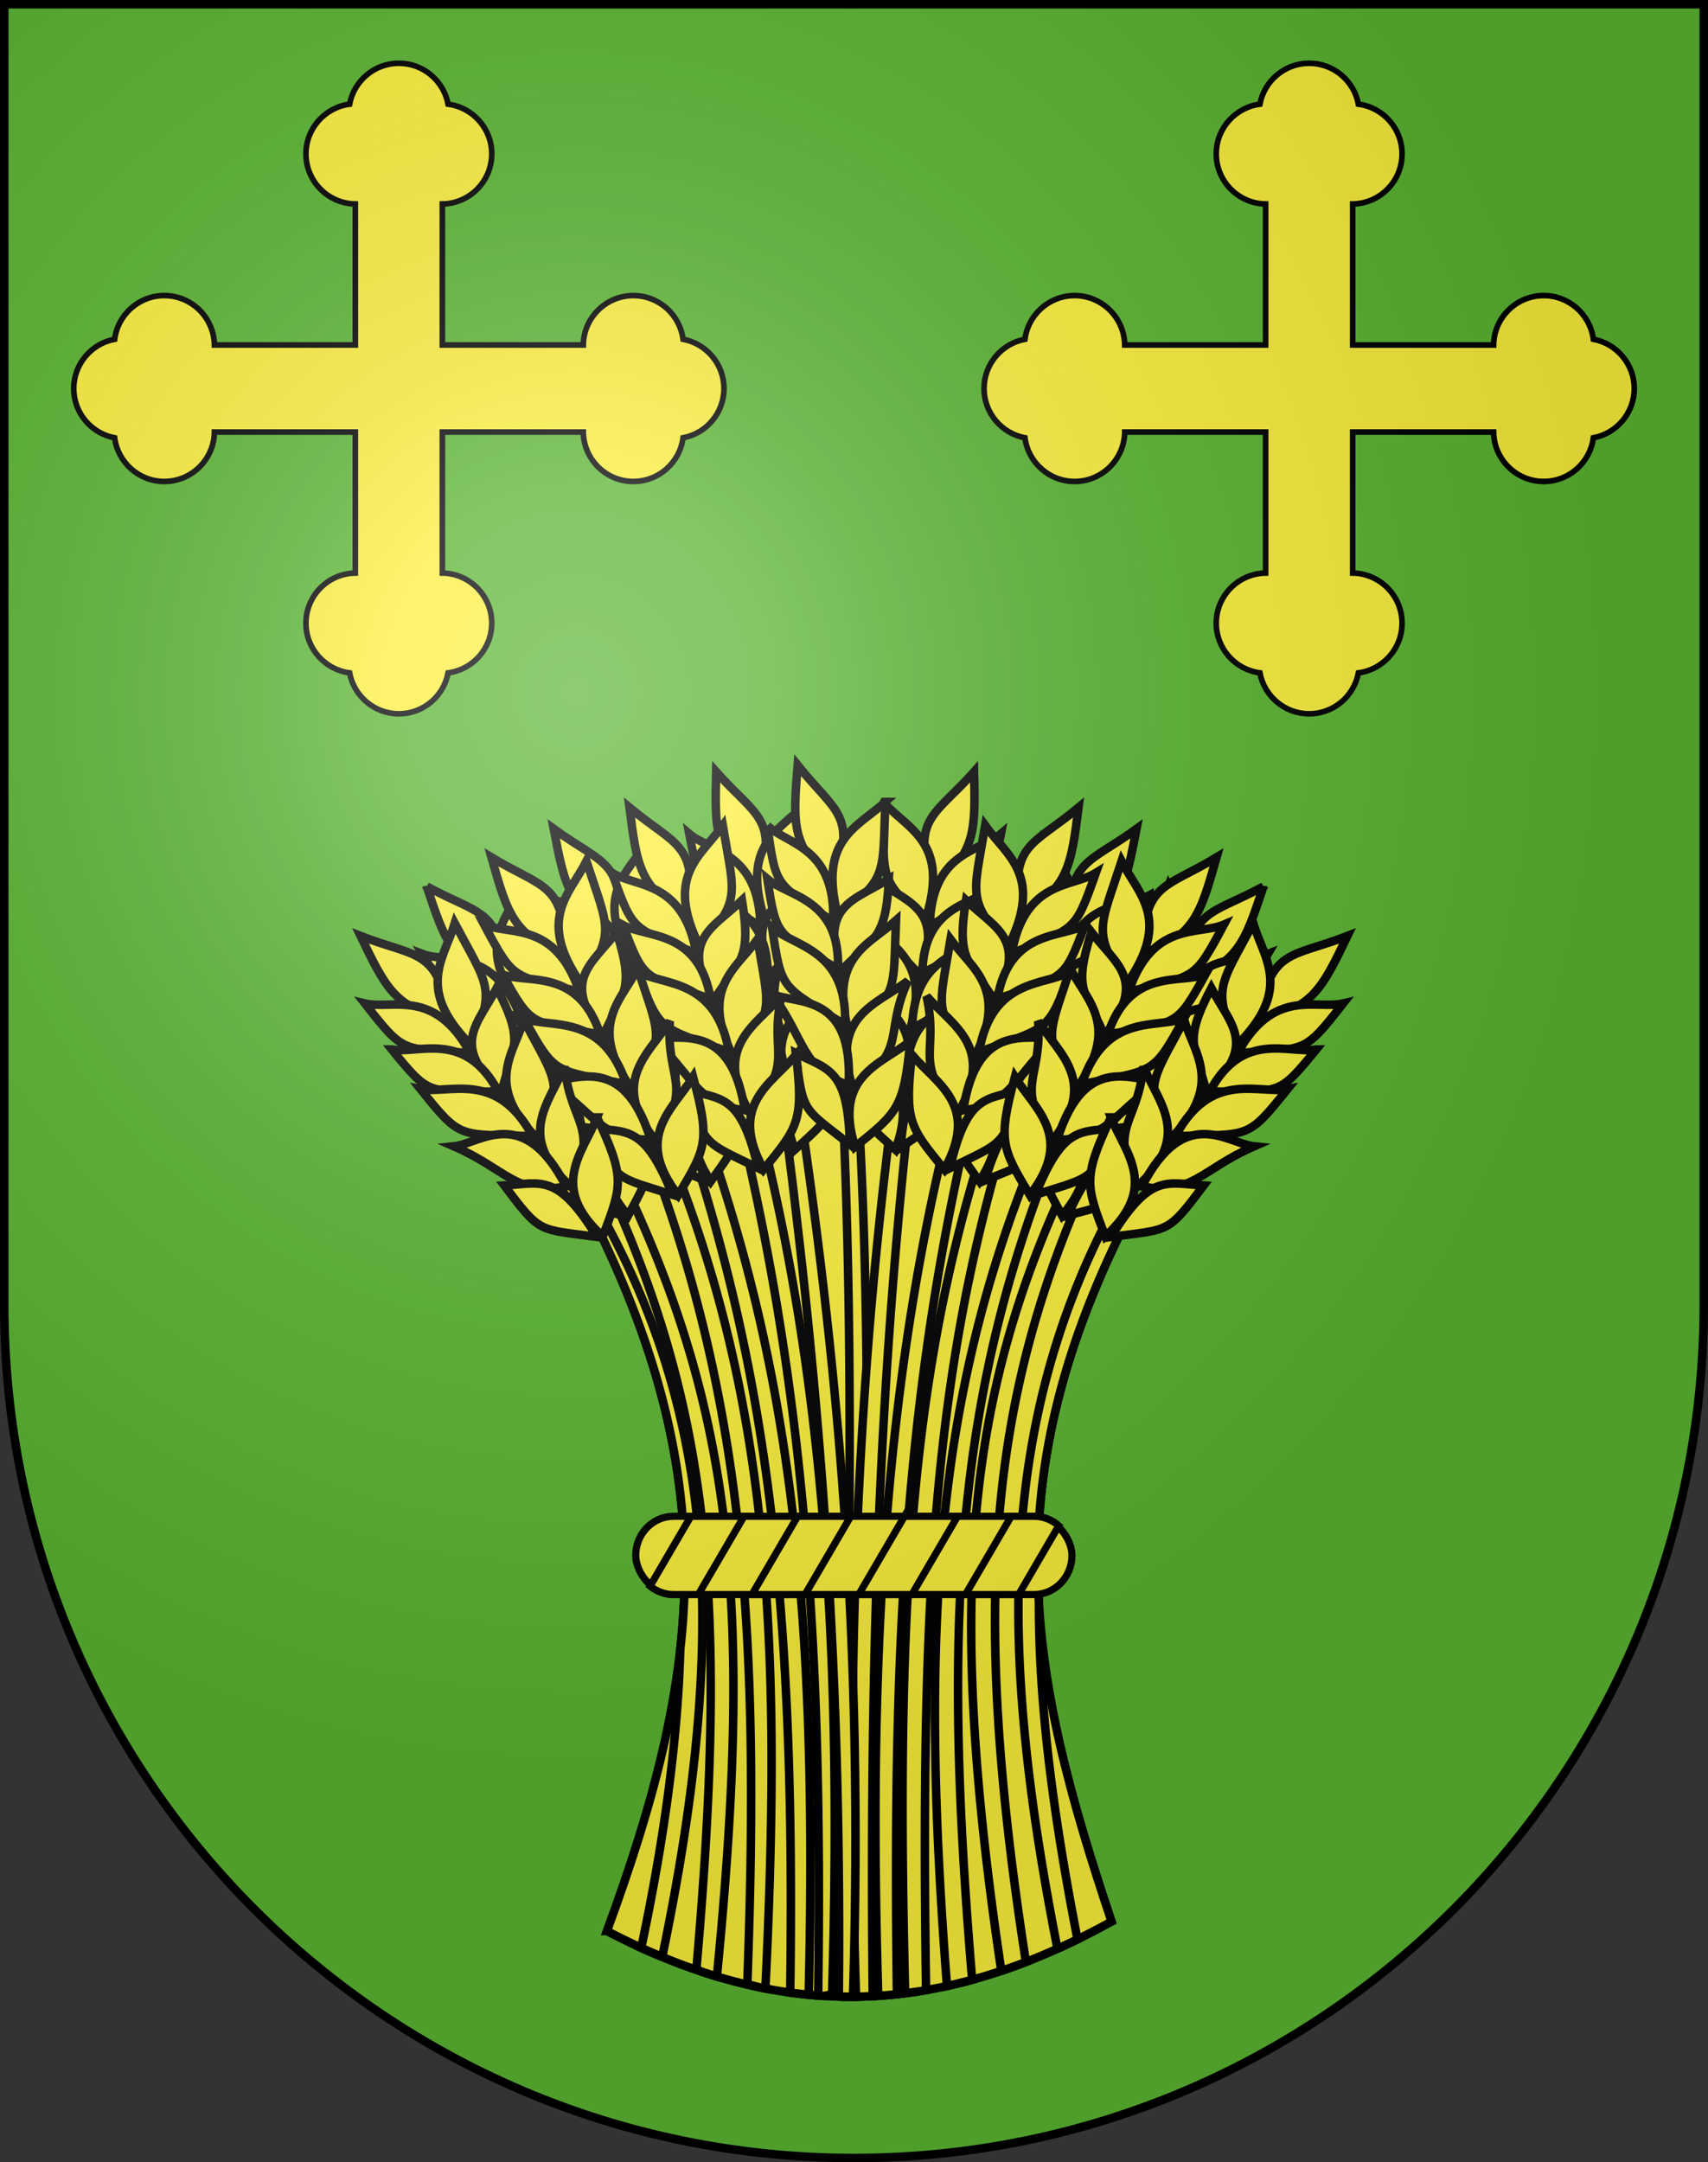 <svg xmlns="http://www.w3.org/2000/svg" xmlns:xlink="http://www.w3.org/1999/xlink" height="763" width="603" version="1.0"><rect width="100%" height="100%" fill="#333333" stroke="none"/><defs><radialGradient xlink:href="#a" id="b" gradientUnits="userSpaceOnUse" gradientTransform="matrix(1.215 0 0 1.267 -839.192 -490.489)" cx="858.042" cy="579.933" fx="858.042" fy="579.933" r="300"/><linearGradient id="a"><stop style="stop-color:#fff;stop-opacity:.314" offset="0"/><stop offset=".19" style="stop-color:#fff;stop-opacity:.251"/><stop style="stop-color:#6b6b6b;stop-opacity:.125" offset=".6"/><stop style="stop-color:#000;stop-opacity:.125" offset="1"/></linearGradient></defs><g style="display:inline"><path d="M1.5 1.5v458.868c0 166.31 134.315 301.132 300 301.132s300-134.822 300-301.132V1.5H1.5z" style="fill:#5ab532;fill-opacity:1;display:inline"/></g><g style="display:inline"><g style="fill:#fcef3c;stroke:#000;stroke-width:3;display:inline"><path d="M214.267 681.422c33.444-91 42.038-159.396-6.692-255.068 79.959-78.322 139.001-53.123 192.401 0-50.285 96.71-36.765 164.507-7.528 251.722-62.791 34.64-117.62 34.92-178.18 3.346z"/><path d="M301.784 376.67a90.405 90.405 0 0 0-4.988.317c6.035 109.612 1.718 218.575 1.135 327.596 2.225.032 4.45.012 6.677-.053-.8-109.625 5.133-215.962-2.48-327.86-.115.004-.23-.004-.344 0z"/><path d="M317.012 377.462c-13.79 100.182-18.683 201.25-14.805 327.121 1.968-.026 3.94-.082 5.911-.185-1.273-124.258 2.662-225.363 14.463-325.986a92.482 92.482 0 0 0-5.569-.95zM343.88 272.356c-14.236 15.999-22.047 16.037-14.828 40.221 15.725-11.083 15.282-19.975 14.828-40.221z"/><path d="M312.25 283.565c9.37 9.615 23.007 14.39 14.451 41.029-17.05-14.28-14.847-15.815-14.452-41.029z"/><path d="M309.472 310.64c12.358 8.646 23.658 10.274 15.291 33.534-10.856-12.685-15.51-11.465-15.291-33.535z"/><path d="M306.145 325.115c9.382 9.426 23.023 14.117 14.498 40.193-17.066-14.003-14.864-15.503-14.498-40.193z"/><path d="M300.772 346.178c10.95 9.23 26.773 13.918 17.191 39.088-18.924-15.462-9.622-19.388-17.19-39.088z"/><path d="M298.741 367.413c10.3 8.91 26.428 13.909 17.367 38.26-14.6-13.032-16.48-15.077-17.367-38.26zM353.371 294.254c-7.397 6.324-24.498 6.132-25.132 32.52 21.05-12.57 20.82-10.27 25.132-32.52z"/><path d="M352.316 313.047c-7.879 5.88-26.202 5.572-26.683 30.338 22.457-11.641 22.23-9.485 26.683-30.338z"/><path d="M349.683 330.074c-8.158 6.365-27.098 6.078-27.658 32.798 23.243-12.617 23.002-10.29 27.658-32.798z"/><path d="M348.369 353.46c-8.624 3.375-28.718-2.478-28.792 30.64 17.207-4.986 15.979-15.006 28.792-30.64z"/><path d="M338.845 373.855c-11.976 5.286-18.74 4.457-20.866 31.085 17.369-12.097 17.164-9.911 20.866-31.085zM352.086 389.233c-29.99 87.508-36.075 169.883-32.54 314.136 2.456-.309 4.924-.656 7.39-1.082-2.067-143.086 3.122-222.396 30.64-309.993a138.53 138.53 0 0 0-5.49-3.061zM401.238 292.477c-17.306 12.612-24.948 10.991-23.027 36.157 17.72-7.493 19.174-16.276 23.027-36.157z"/><path d="M367.95 296.717c7.117 11.385 19.43 18.945 5.413 43.161-13.63-17.574-11.151-18.606-5.413-43.161z"/><path d="M359.488 322.584c10.242 11.073 20.938 15.063 7.825 36.017-7.916-14.701-12.723-14.497-7.825-36.017z"/><path d="M353.165 336.024c7.167 11.202 19.502 18.682 5.636 42.355-13.704-17.307-11.234-18.306-5.636-42.355z"/><path d="M343.444 355.466c8.74 11.344 23.208 19.284 8.502 41.847-15.21-19.126-5.288-20.989-8.502-41.847z"/><path d="M336.952 375.786c8.174 10.894 22.873 19.202 8.85 41.075-11.502-15.835-12.904-18.231-8.85-41.075zM405.866 315.89c-8.571 4.61-25.242.792-31.463 26.446 23.238-7.816 22.526-5.618 31.463-26.445z"/><path d="M400.845 334.03c-8.947 4.076-26.788-.116-32.515 23.985 24.417-6.61 23.737-4.551 32.515-23.984z"/><path d="M394.658 350.112c-9.323 4.488-27.77.187-33.99 26.18 25.392-7.396 24.663-5.173 33.99-26.18z"/><path d="M388.41 372.686c-9.144 1.468-27.537-8.518-34.639 23.83 17.873-1.22 18.8-11.272 34.64-23.83z"/><path d="M374.774 390.595c-12.825 2.622-19.259.377-26.989 25.947 19.541-8.135 18.878-6.042 26.989-25.947zM380.642 408.71c-39.124 79.85-47.246 152.33-27.13 286.768 2.88-.97 5.776-2.015 8.682-3.14-20.027-128.307-12.605-200.61 23.304-279.511a241.36 241.36 0 0 0-4.856-4.118zM446.052 312.8c-18.796 10.263-26.163 7.665-27.519 32.868 18.541-5.134 21.122-13.654 27.519-32.869z"/><path d="M412.494 312.69c5.582 12.211 16.81 21.303-.225 43.499-11.239-19.192-8.646-19.894.225-43.499z"/><path d="M400.752 337.243c8.72 12.306 18.81 17.649 3.092 36.727-5.944-15.603-10.737-16.023-3.092-36.727z"/><path d="M392.74 349.75c5.656 12.037 16.917 21.051.101 42.728-11.346-18.937-8.768-19.607-.1-42.728z"/><path d="M380.582 367.769c7.197 12.38 20.514 22.129 3.009 42.595-12.605-20.936-2.524-21.497-3.009-42.595z"/><path d="M371.512 387.076c6.693 11.86 20.192 22.004 3.453 41.875-9.353-17.191-10.433-19.75-3.453-41.875zM447.606 336.615c-9.096 3.46-25.132-2.486-34.624 22.146 24.054-4.739 23.064-2.652 34.624-22.146z"/><path d="M440.277 353.952c-9.4 2.881-26.547-3.587-35.348 19.568 25.067-3.39 24.126-1.436 35.348-19.568z"/><path d="M432.059 369.096c-9.827 3.242-27.56-3.413-37.095 21.554 26.135-4.043 25.124-1.933 37.095-21.554z"/><path d="M422.938 390.67c-9.257.27-26.201-12.014-37.435 19.14 17.88 1.107 20.102-8.74 37.435-19.14z"/><path d="M407.096 406.66c-13.056.94-19.145-2.121-30.123 22.232 20.43-5.534 19.5-3.545 30.123-22.231zM280.645 379.864c-1.802.48-3.612 1.043-5.437 1.636 13.369 99.648 22.104 200.327 20.929 323.03 1.672.044 3.34.064 5.014.053 3.847-125.223-5.3-225.326-20.506-324.72z"/><g><path d="M252.832 272.356c14.235 15.999 22.047 16.037 14.827 40.221-15.725-11.083-15.282-19.975-14.827-40.221z"/><path d="M284.462 283.565c-9.372 9.615-23.008 14.39-14.452 41.029 17.05-14.28 14.847-15.815 14.452-41.029z"/><path d="M287.24 310.64c-12.358 8.646-23.658 10.274-15.292 33.534 10.857-12.685 15.51-11.465 15.292-33.535z"/><path d="M290.567 325.115c-9.382 9.426-23.024 14.117-14.499 40.193 17.066-14.003 14.864-15.503 14.499-40.193z"/><path d="M295.94 346.178c-10.95 9.23-26.774 13.918-17.192 39.088 18.924-15.462 9.623-19.388 17.191-39.088z"/><path d="M297.97 367.413c-10.3 8.91-26.428 13.909-17.367 38.26 14.601-13.032 16.48-15.077 17.367-38.26zM243.34 294.254c7.397 6.324 24.499 6.132 25.132 32.52-21.049-12.57-20.82-10.27-25.132-32.52z"/><path d="M244.396 313.047c7.878 5.88 26.202 5.572 26.683 30.338-22.458-11.641-22.23-9.485-26.683-30.338z"/><path d="M247.028 330.074c8.159 6.365 27.098 6.078 27.658 32.798-23.242-12.617-23.002-10.29-27.658-32.798z"/><path d="M248.342 353.46c8.625 3.375 28.718-2.478 28.792 30.64-17.206-4.986-15.978-15.006-28.792-30.64z"/><path d="M257.867 373.855c11.975 5.286 18.74 4.457 20.866 31.085-17.37-12.097-17.165-9.911-20.866-31.085z"/></g><path d="M247.286 394.59a171.349 171.349 0 0 0-5.384 3.457c28.382 85.605 39.061 165.085 37.08 305.085 2.172.297 4.348.559 6.519.765 3.443-141.643-7.595-223.653-38.215-309.307z"/><g><path d="M195.473 292.477c17.307 12.612 24.949 10.991 23.027 36.157-17.72-7.493-19.174-16.276-23.027-36.157z"/><path d="M228.762 296.717c-7.117 11.385-19.43 18.945-5.414 43.161 13.631-17.574 11.152-18.606 5.414-43.161z"/><path d="M237.223 322.584c-10.241 11.073-20.938 15.063-7.825 36.017 7.916-14.701 12.723-14.497 7.825-36.017z"/><path d="M243.547 336.024c-7.168 11.202-19.502 18.682-5.637 42.355 13.705-17.307 11.235-18.306 5.637-42.355z"/><path d="M253.268 355.466c-8.74 11.344-23.209 19.284-8.503 41.847 15.211-19.126 5.288-20.989 8.503-41.847z"/><path d="M259.76 375.786c-8.174 10.894-22.874 19.202-8.85 41.075 11.502-15.835 12.904-18.231 8.85-41.075zM190.846 315.89c8.57 4.61 25.242.792 31.462 26.446-23.237-7.816-22.526-5.618-31.462-26.445z"/><path d="M195.866 334.03c8.947 4.076 26.788-.116 32.515 23.985-24.417-6.61-23.737-4.551-32.515-23.984z"/><path d="M202.053 350.112c9.323 4.488 27.77.187 33.99 26.18-25.391-7.396-24.662-5.173-33.99-26.18z"/><path d="M208.301 372.686c9.144 1.468 27.538-8.518 34.64 23.83-17.873-1.22-18.8-11.272-34.64-23.83z"/><path d="M221.938 390.595c12.824 2.622 19.258.377 26.988 25.947-19.54-8.135-18.877-6.042-26.988-25.947z"/></g><path d="M219.311 415.466a269.78 269.78 0 0 0-4.354 3.906c36.01 79.212 42.079 147.655 30.904 275.42l1.636.897c1.866.623 3.736 1.21 5.595 1.769 12.76-129.647 5.969-199.473-33.78-281.992z"/><g><path d="M150.66 312.8c18.795 10.263 26.162 7.665 27.518 32.868-18.54-5.134-21.121-13.654-27.518-32.869z"/><path d="M184.217 312.69c-5.581 12.211-16.81 21.303.225 43.499 11.239-19.192 8.647-19.894-.225-43.499z"/><path d="M195.96 337.243c-8.72 12.306-18.81 17.649-3.093 36.727 5.945-15.603 10.737-16.023 3.092-36.727z"/><path d="M203.971 349.75c-5.655 12.037-16.917 21.051-.1 42.728 11.346-18.937 8.767-19.607.1-42.728z"/><path d="M216.13 367.769c-7.197 12.38-20.515 22.129-3.01 42.595 12.605-20.936 2.525-21.497 3.01-42.595z"/><path d="M225.2 387.076c-6.694 11.86-20.193 22.004-3.453 41.875 9.353-17.191 10.433-19.75 3.453-41.875zM149.106 336.615c9.096 3.46 25.131-2.486 34.623 22.146-24.054-4.739-23.064-2.652-34.623-22.146z"/><path d="M156.434 353.952c9.4 2.881 26.547-3.587 35.349 19.568-25.068-3.39-24.127-1.436-35.349-19.568z"/><path d="M164.653 369.096c9.826 3.242 27.56-3.413 37.095 21.554-26.135-4.043-25.124-1.933-37.095-21.554z"/><path d="M173.773 390.67c9.257.27 26.202-12.014 37.435 19.14-17.88 1.107-20.101-8.74-37.435-19.14z"/><path d="M189.615 406.66c13.056.94 19.145-2.121 30.124 22.232-20.43-5.534-19.501-3.545-30.124-22.231z"/></g><g><path d="M281.608 270.015c13.315 16.772 21.112 17.248 12.548 40.99-15.079-11.948-14.138-20.801-12.548-40.99z"/><path d="M312.56 282.981c-9.897 9.074-23.78 13.076-16.731 40.154 17.824-13.301 15.71-14.957 16.73-40.154z"/><path d="M313.814 310.168c-12.824 7.94-24.197 8.932-17.149 32.625 11.551-12.057 16.129-10.578 17.149-32.625z"/><path d="M316.324 324.808c-9.896 8.885-23.78 12.803-16.73 39.317 17.824-13.024 15.71-14.646 16.73-39.317z"/><path d="M320.506 346.139c-11.45 8.601-27.512 12.395-19.357 38.062 19.762-14.375 10.695-18.817 19.357-38.062z"/><path d="M321.343 367.455c-10.784 8.318-27.167 12.404-19.486 37.225 15.309-12.193 17.3-14.129 19.486-37.225zM270.902 291.347c7.031 6.729 24.117 7.496 23.269 33.879-20.31-13.731-20.212-11.423-23.269-33.88z"/><path d="M270.902 310.169c7.536 6.313 25.848 7.033 24.94 31.788-21.77-12.884-21.663-10.718-24.94-31.788z"/><path d="M272.576 327.317c7.788 6.812 26.714 7.589 25.774 34.298-22.498-13.9-22.388-11.564-25.774-34.298z"/><path d="M272.576 350.74c8.42 3.854 28.811-.863 27.027 32.206-16.9-5.942-15.112-15.878-27.027-32.206z"/><path d="M280.94 371.637c11.66 5.949 18.46 5.5 19.09 32.207-16.663-13.053-16.581-10.859-19.09-32.207z"/></g><path d="M265.021 385.327a130.354 130.354 0 0 0-5.859 2.718c25.193 100.91 31.343 194.433 29.69 316.142.697.051 1.389.09 2.085.132l2.824-.58c3.238-108.657-.774-214.635-28.74-318.412z"/><g><path d="M222.232 284.963c16.464 13.694 24.194 12.565 20.667 37.557-17.204-8.611-18.094-17.47-20.667-37.557z"/><path d="M255.181 291.324c-7.83 10.907-20.602 17.663-8.164 42.727 14.728-16.666 12.32-17.854 8.164-42.727z"/><path d="M261.97 317.68c-10.928 10.395-21.858 13.692-10.113 35.442 8.84-14.164 13.624-13.653 10.113-35.442z"/><path d="M267.421 331.496c-7.87 10.722-20.657 17.397-8.335 41.908 14.784-16.394 12.383-17.549 8.335-41.908z"/><path d="M275.878 351.521c-9.448 10.762-24.395 17.76-11.162 41.217 16.403-18.114 6.62-20.607 11.162-41.217z"/><path d="M281.057 372.215c-8.854 10.348-24.055 17.699-11.46 40.424 12.492-15.066 14.044-17.368 11.46-40.424zM216.116 308.033c8.259 5.149 25.14 2.405 29.706 28.404-22.69-9.286-22.12-7.047-29.706-28.404z"/><path d="M219.966 326.457c8.668 4.64 26.74 1.598 30.914 26.015-23.944-8.158-23.397-6.06-30.914-26.015z"/><path d="M225.111 342.901c9.017 5.075 27.702 1.964 32.245 28.3-24.866-9.004-24.28-6.74-32.245-28.3z"/><path d="M229.902 365.829c9.032 2.05 28.026-6.739 33.044 25.997-17.758-2.36-18.04-12.451-33.044-25.997z"/><path d="M242.365 384.573c12.63 3.438 19.195 1.608 25.273 27.621-18.98-9.369-18.452-7.237-25.273-27.62z"/></g><path d="M209.837 424.175c-.753.723-1.513 1.449-2.27 2.19 29.68 58.27 38.106 106.407 32.593 155.71-.002.026.003.053 0 .079-.932 32.245-5.7 66.981-13.776 105.196a229.99 229.99 0 0 0 6.255 2.718l1.188.29c22.753-109.391 20.261-189.774-23.99-266.183z"/><path d="M234.75 403.062a209.143 209.143 0 0 0-5.516 4.17c34.01 89.14 38.972 171.954 34.6 292.944l4.46 1.135c.643.132 1.283.245 1.926.37 5.947-123.2 1.472-209.101-35.47-298.62z"/><g><path d="M173.508 302.544c18.324 11.082 25.799 8.812 26.042 34.05-18.297-5.946-20.499-14.573-26.042-34.05z"/><path d="M207.037 303.914c-6.114 11.954-17.733 20.541-1.693 43.467 12.074-18.678 9.515-19.494 1.693-43.467z"/><path d="M217.685 328.96c-9.254 11.911-19.57 16.803-4.708 36.556 6.627-15.326 11.433-15.534 4.708-36.555z"/><path d="M225.138 341.809c-6.18 11.776-17.829 20.285-1.985 42.682 12.17-18.418 9.624-19.201 1.985-42.682z"/><path d="M236.49 360.347c-7.736 12.051-21.47 21.202-4.884 42.42 13.516-20.359 3.47-21.364 4.884-42.42z"/><path d="M244.7 380.035c-7.21 11.554-21.143 21.092-5.296 41.682 10.102-16.762 11.294-19.27 5.296-41.682zM170.905 326.268c8.935 3.858 25.217-1.375 33.613 23.65-23.821-5.794-22.924-3.665-33.613-23.65z"/><path d="M177.462 343.911c9.263 3.293 26.68-2.413 34.451 21.108-24.893-4.492-24.04-2.499-34.45-21.108z"/><path d="M185.005 359.402c9.674 3.672 27.684-2.193 36.108 23.17-25.931-5.192-25.014-3.04-36.108-23.17z"/><path d="M193.165 381.358c9.236.678 26.706-10.847 36.555 20.772-17.912.318-19.697-9.618-36.555-20.772z"/><path d="M208.287 398.032c13.002 1.513 19.22-1.276 29.114 23.538-20.167-6.43-19.326-4.402-29.114-23.538z"/></g><g><path d="M127.293 330.278c19.963 7.751 26.933 4.224 31.532 29.04-19.049-2.696-22.708-10.812-31.532-29.04z"/><path d="M160.555 325.837c-3.958 12.83-13.92 23.295 5.84 43.106 8.666-20.483 6.005-20.844-5.84-43.106z"/><path d="M175.369 348.668c-7.058 13.33-16.373 19.93 1.676 36.82 3.88-16.24 8.578-17.276-1.676-36.82z"/><path d="M184.929 360.036c-4.054 12.667-14.057 23.06 5.417 42.384 8.806-20.244 6.163-20.575-5.417-42.384z"/><path d="M199.312 376.335c-5.538 13.206-17.485 24.592 2.516 42.627 9.796-22.388-.273-21.643-2.516-42.627z"/><path d="M210.8 394.31c-5.107 12.625-17.183 24.426 1.982 41.97 7.055-18.256 7.796-20.932-1.983-41.97zM128.827 354.096c9.466 2.257 24.6-5.71 37.193 17.49-24.465-1.594-23.214.348-37.193-17.49z"/><path d="M138.333 370.341c9.692 1.644 25.86-6.984 37.579 14.84-25.296-.125-24.11 1.691-37.58-14.84z"/><path d="M148.438 384.297c10.162 1.946 26.889-6.942 39.567 16.584-26.438-.634-25.163 1.327-39.567-16.584z"/><path d="M160.267 404.513c9.215-.927 24.431-15.297 39.593 14.146-17.587 3.407-21.062-6.071-39.593-14.146z"/><path d="M178.042 418.324c13.068-.755 18.71-4.576 32.741 18.156-20.974-2.85-19.795-.997-32.741-18.156z"/></g><path d="M338.706 383.083c-28.258 104.566-31.866 212.107-28.661 321.21a155.96 155.96 0 0 0 6.624-.58c-1.685-122.852 2.843-216.39 27.975-318.122-1.971-.886-3.942-1.743-5.938-2.508z"/><g><path d="M380.768 284.963c-16.464 13.694-24.194 12.565-20.666 37.557 17.203-8.611 18.093-17.47 20.666-37.557z"/><path d="M347.819 291.324c7.83 10.907 20.602 17.663 8.164 42.727-14.728-16.666-12.32-17.854-8.164-42.727z"/><path d="M341.03 317.68c10.929 10.395 21.859 13.692 10.113 35.442-8.84-14.164-13.624-13.653-10.113-35.442z"/><path d="M335.579 331.496c7.87 10.722 20.657 17.397 8.335 41.908-14.784-16.394-12.383-17.549-8.335-41.908z"/><path d="M327.122 351.521c9.448 10.762 24.395 17.76 11.162 41.217-16.403-18.114-6.62-20.607-11.162-41.217z"/><path d="M321.943 372.215c8.854 10.348 24.055 17.699 11.46 40.424-12.492-15.066-14.044-17.368-11.46-40.424zM386.884 308.033c-8.259 5.149-25.14 2.405-29.706 28.404 22.69-9.286 22.12-7.047 29.706-28.404z"/><path d="M383.034 326.457c-8.668 4.64-26.74 1.598-30.913 26.015 23.943-8.158 23.397-6.06 30.913-26.015z"/><path d="M377.889 342.901c-9.017 5.075-27.702 1.964-32.245 28.3 24.866-9.004 24.28-6.74 32.245-28.3z"/><path d="M373.098 365.829c-9.032 2.05-28.026-6.739-33.044 25.997 17.758-2.36 18.04-12.451 33.044-25.997z"/><path d="M360.635 384.573c-12.63 3.438-19.195 1.608-25.273 27.621 18.98-9.369 18.452-7.237 25.273-27.62z"/></g><path d="M368.713 399.552c-39.09 89.992-44.04 176.225-34.388 301.257a177.203 177.203 0 0 0 8.894-2.19c-10.649-126.464-5.887-207.653 30.324-295.53a187.669 187.669 0 0 0-4.83-3.537z"/><g><path d="M429.493 302.544c-18.325 11.082-25.8 8.812-26.043 34.05 18.297-5.946 20.499-14.573 26.043-34.05z"/><path d="M395.963 303.914c6.115 11.954 17.734 20.541 1.693 43.467-12.074-18.678-9.515-19.494-1.693-43.467z"/><path d="M385.315 328.96c9.254 11.911 19.57 16.803 4.708 36.556-6.626-15.326-11.433-15.534-4.708-36.555z"/><path d="M377.862 341.809c6.181 11.776 17.829 20.285 1.985 42.682-12.17-18.418-9.624-19.201-1.985-42.682z"/><path d="M366.51 360.347c7.736 12.051 21.47 21.202 4.884 42.42-13.515-20.359-3.47-21.364-4.884-42.42z"/><path d="M358.3 380.035c7.21 11.554 21.143 21.092 5.296 41.682-10.102-16.762-11.294-19.27-5.296-41.682zM432.095 326.268c-8.934 3.858-25.217-1.375-33.613 23.65 23.822-5.794 22.925-3.665 33.613-23.65z"/><path d="M425.538 343.911c-9.263 3.293-26.679-2.413-34.451 21.108 24.893-4.492 24.04-2.499 34.451-21.108z"/><path d="M417.995 359.402c-9.673 3.672-27.684-2.193-36.108 23.17 25.931-5.192 25.014-3.04 36.108-23.17z"/><path d="M409.835 381.358c-9.236.678-26.706-10.847-36.555 20.772 17.912.318 19.697-9.618 36.555-20.772z"/><path d="M394.713 398.032c-13.002 1.513-19.22-1.276-29.113 23.538 20.166-6.43 19.325-4.402 29.113-23.538z"/></g><path d="M395.474 421.958c-45.716 81.715-41.466 167.452-22.143 265.708a248.096 248.096 0 0 0 7.073-3.325c-8.272-42.442-13.644-81.466-13.618-118.55v-.185c-2.535-43.057 5.99-86.91 33.2-139.24a340.382 340.382 0 0 0-4.512-4.408z"/><g><path d="M475.707 330.278c-19.963 7.751-26.933 4.224-31.532 29.04 19.049-2.696 22.708-10.812 31.532-29.04z"/><path d="M442.445 325.837c3.958 12.83 13.92 23.295-5.84 43.106-8.666-20.483-6.005-20.844 5.84-43.106z"/><path d="M427.631 348.668c7.058 13.33 16.373 19.93-1.676 36.82-3.88-16.24-8.578-17.276 1.676-36.82z"/><path d="M418.071 360.036c4.054 12.667 14.057 23.06-5.417 42.384-8.806-20.244-6.163-20.575 5.417-42.384z"/><path d="M403.688 376.335c5.538 13.206 17.485 24.592-2.516 42.627-9.796-22.388.273-21.643 2.516-42.627z"/><path d="M392.2 394.31c5.107 12.625 17.183 24.426-1.982 41.97-7.055-18.256-7.796-20.932 1.983-41.97zM474.173 354.096c-9.466 2.257-24.6-5.71-37.193 17.49 24.465-1.594 23.214.348 37.193-17.49z"/><path d="M464.667 370.341c-9.692 1.644-25.86-6.984-37.579 14.84 25.296-.125 24.11 1.691 37.58-14.84z"/><path d="M454.562 384.297c-10.162 1.946-26.889-6.942-39.567 16.584 26.438-.634 25.163 1.327 39.567-16.584z"/><path d="M442.733 404.513c-9.215-.927-24.431-15.297-39.593 14.146 17.587 3.407 21.062-6.071 39.593-14.146z"/><path d="M424.958 418.324c-13.068-.755-18.71-4.576-32.741 18.156 20.974-2.85 19.795-.997 32.741-18.156z"/></g><g transform="matrix(.845 0 0 .845 -12.431 35.852)"><rect width="182.258" height="32.688" rx="15.848" ry="16.344" x="280.32" y="590.775"/><path d="m303.344 590.781-17.031 29.157c2.7 2.207 6.113 3.53 9.843 3.53h10.313l19.094-32.687h-22.22zm44.625 0-19.094 32.688h22.188l19.093-32.688H347.97zm44.625 0L373.5 623.47h22.188l19.093-32.688h-22.187zm44.594 0-19.094 32.688h22.219l16.75-28.719c-2.774-2.466-6.378-3.969-10.344-3.969h-9.531z"/></g></g><g style="display:inline"><path style="fill:#fcef3c;fill-opacity:1;stroke:#000;stroke-width:1.986;stroke-miterlimit:4;stroke-dasharray:none;display:inline" d="M239.443 119.714c-1.13-8.68-8.554-15.412-17.537-15.412-9.672 0-17.545 7.8-17.688 17.438h-49.754V71.986c9.638-.143 17.437-8.016 17.437-17.688 0-8.983-6.731-16.408-15.411-17.537-1.537-8.205-8.743-14.44-17.388-14.44-8.645 0-15.851 6.235-17.388 14.44-8.68 1.13-15.411 8.554-15.411 17.537 0 9.672 7.8 17.545 17.438 17.688v49.754H73.986c-.143-9.638-8.016-17.438-17.688-17.438-8.983 0-16.408 6.732-17.537 15.412-8.205 1.537-14.44 8.742-14.44 17.388 0 8.645 6.235 15.85 14.44 17.387 1.13 8.68 8.554 15.412 17.537 15.412 9.672 0 17.545-7.8 17.688-17.438h49.754v49.754c-9.638.143-17.438 8.017-17.438 17.689 0 8.983 6.732 16.407 15.412 17.536 1.537 8.206 8.742 14.44 17.388 14.44 8.645 0 15.85-6.234 17.387-14.44 8.68-1.129 15.412-8.553 15.412-17.536 0-9.672-7.8-17.546-17.438-17.689v-49.754h49.754c.143 9.639 8.017 17.438 17.689 17.438 8.983 0 16.407-6.732 17.536-15.412 8.206-1.536 14.44-8.742 14.44-17.387 0-8.646-6.234-15.851-14.44-17.388zM560.823 119.714c-1.128-8.68-8.553-15.412-17.536-15.412-9.672 0-17.545 7.8-17.689 17.438h-49.754V71.986c9.639-.143 17.438-8.016 17.438-17.688 0-8.983-6.731-16.408-15.412-17.537-1.537-8.205-8.742-14.44-17.387-14.44s-15.851 6.235-17.388 14.44c-8.68 1.13-15.411 8.554-15.411 17.537 0 9.672 7.8 17.545 17.438 17.688v49.754h-49.755c-.143-9.638-8.017-17.438-17.688-17.438-8.984 0-16.408 6.732-17.537 15.412-8.206 1.537-14.44 8.742-14.44 17.388 0 8.645 6.234 15.85 14.44 17.387 1.13 8.68 8.553 15.412 17.537 15.412 9.671 0 17.545-7.8 17.688-17.438h49.754v49.754c-9.638.143-17.438 8.017-17.438 17.689 0 8.983 6.731 16.407 15.412 17.536 1.536 8.206 8.742 14.44 17.387 14.44 8.646 0 15.851-6.234 17.388-14.44 8.68-1.129 15.412-8.553 15.412-17.536 0-9.672-7.8-17.546-17.438-17.689v-49.754h49.754c.143 9.639 8.017 17.438 17.689 17.438 8.983 0 16.407-6.732 17.536-15.412 8.206-1.536 14.44-8.742 14.44-17.387 0-8.646-6.234-15.851-14.44-17.388z" transform="translate(1.708)"/></g></g><g style="display:inline"><path style="fill:url(#b) #000;fill-opacity:1" d="M1.5 1.5v458.868c0 166.31 134.315 301.132 300 301.132s300-134.821 300-301.132V1.5H1.5z"/></g><g style="display:inline"><path style="fill:none;stroke:#000;stroke-width:3;stroke-miterlimit:4;stroke-opacity:1;stroke-dasharray:none" d="M1.5 1.5v458.868c0 166.31 134.315 301.132 300 301.132s300-134.821 300-301.132V1.5H1.5z"/></g></svg>